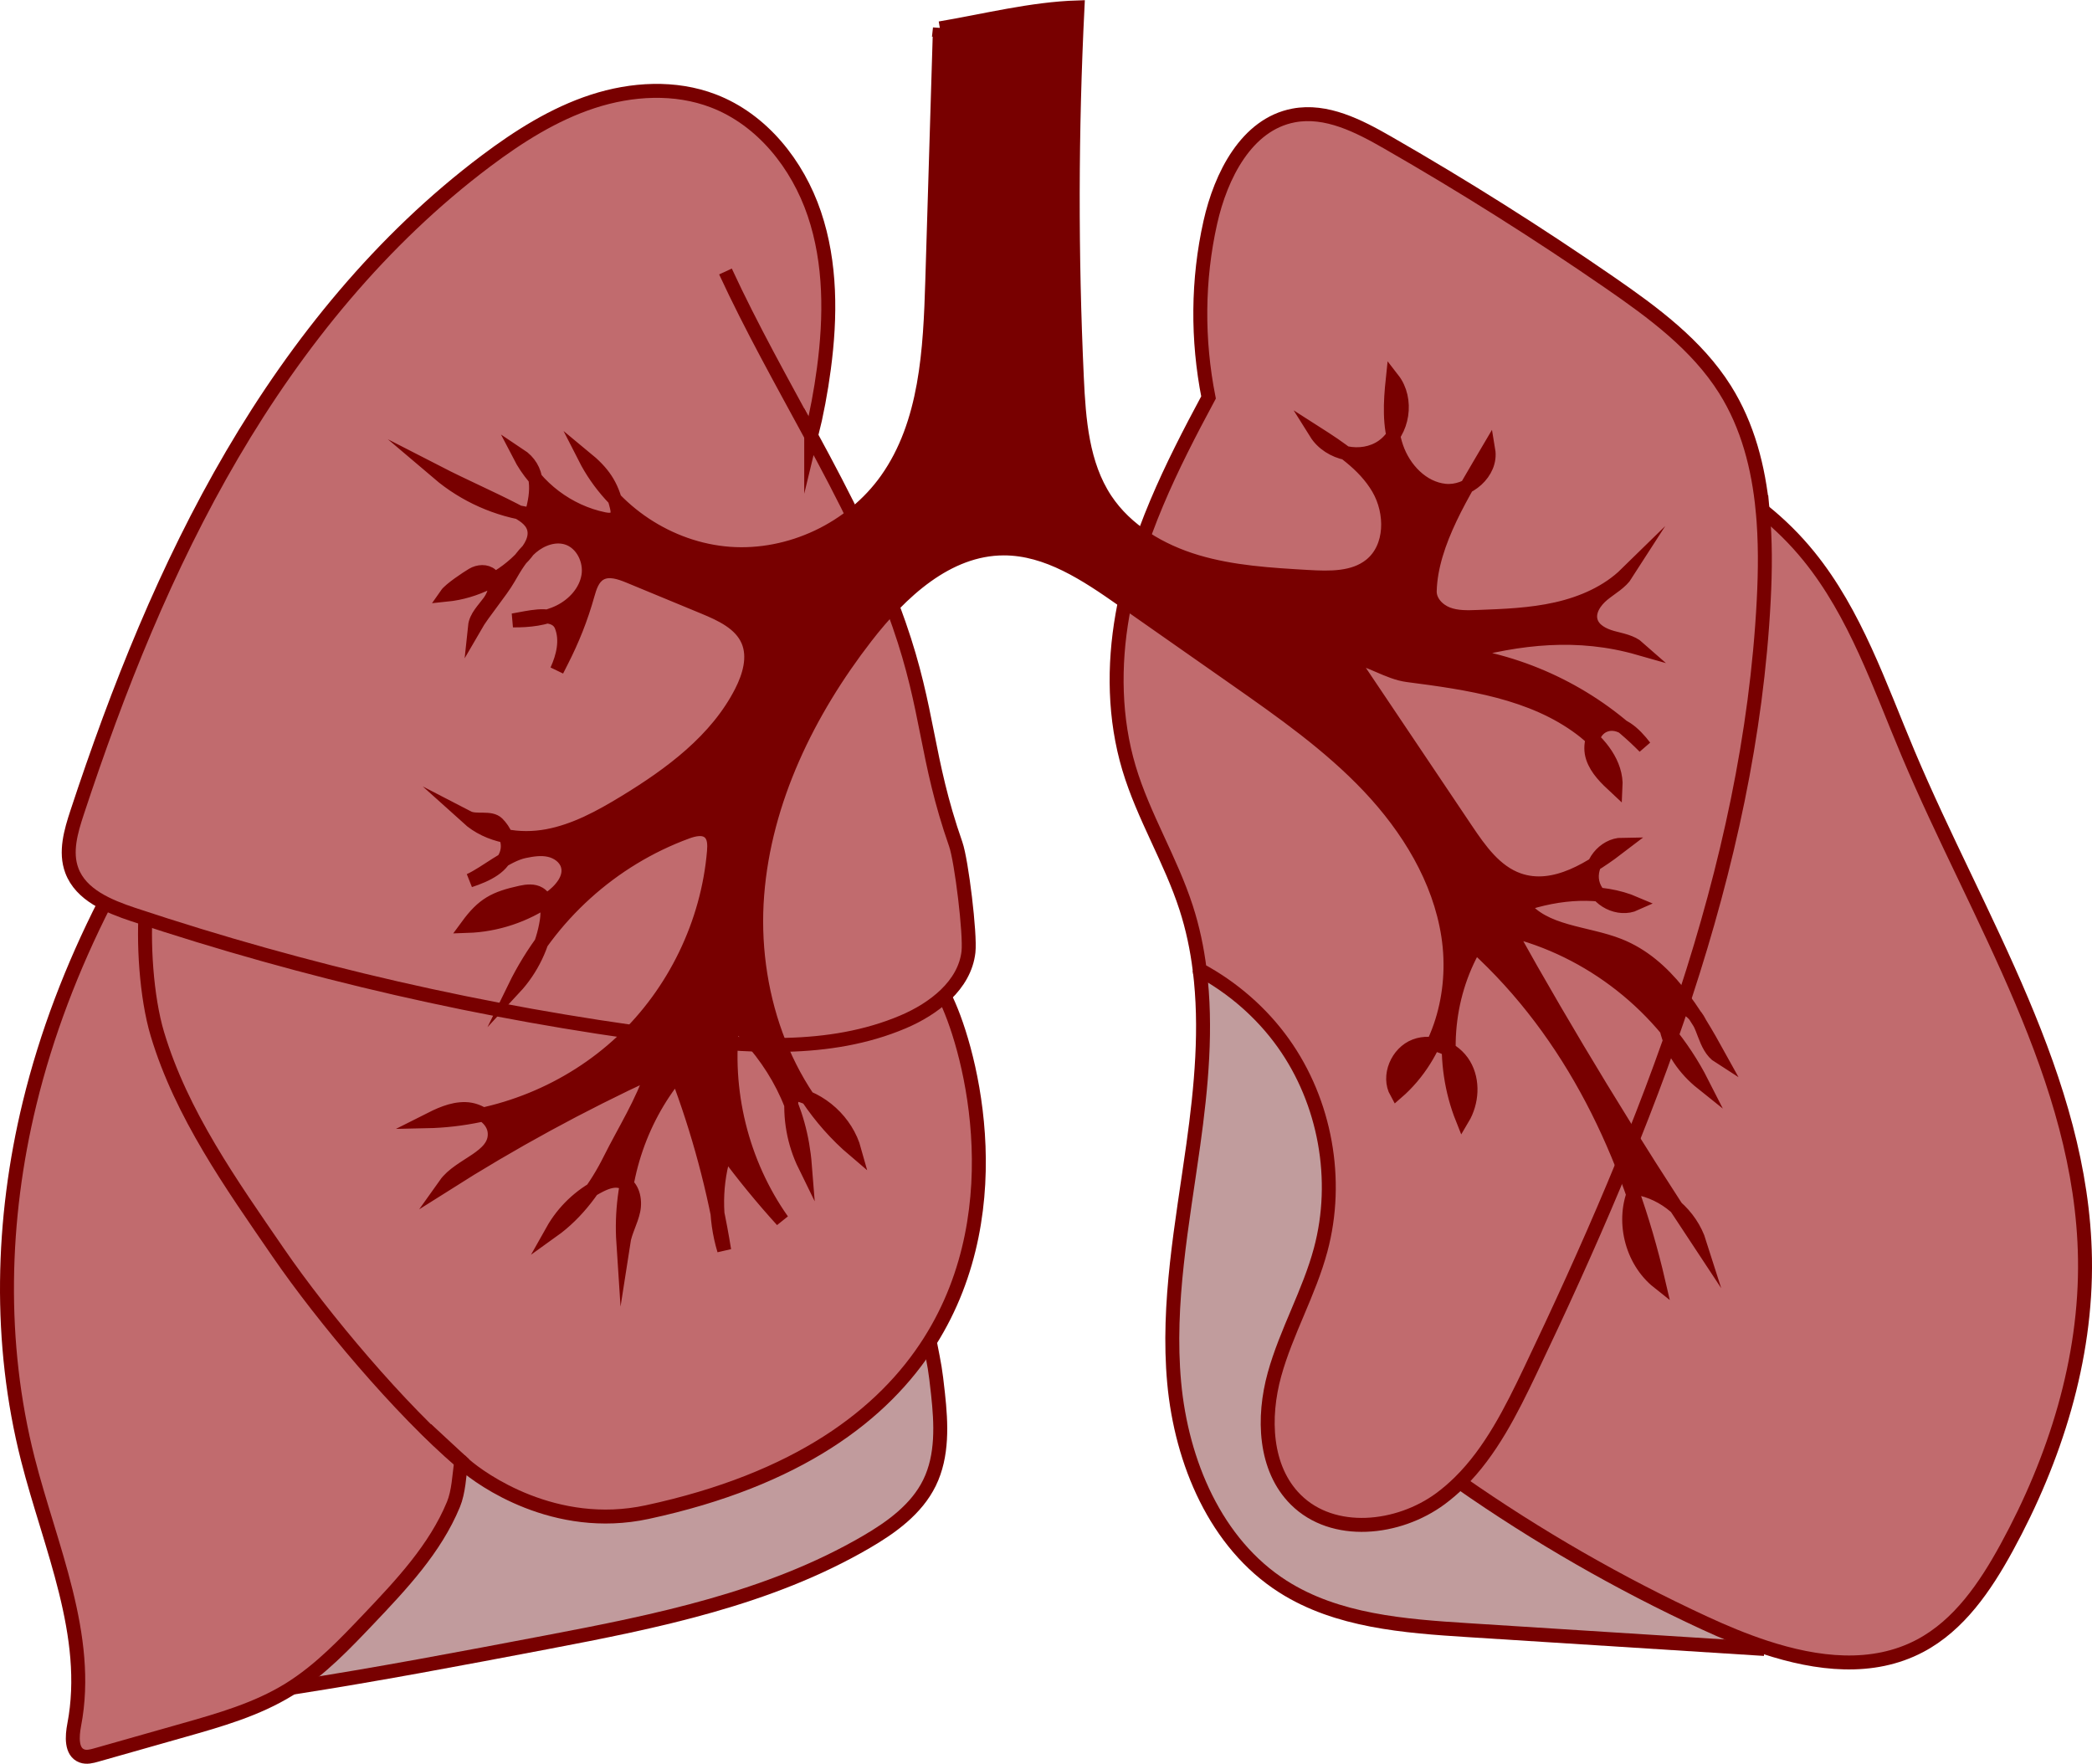 <?xml version="1.0" encoding="UTF-8"?>
<svg id="Layer_1" data-name="Layer 1" xmlns="http://www.w3.org/2000/svg" viewBox="0 0 749.71 632.06">
  <defs>
    <style>
      .cls-1 {
        fill: #c16b6e;
      }

      .cls-2 {
        fill: #c19c9d;
      }

      .cls-3 {
        fill: none;
      }

      .cls-3, .cls-4 {
        stroke: #780000;
        stroke-miterlimit: 10;
        stroke-width: 5px;
      }

      .cls-4 {
        fill: #780000;
      }

      .cls-5 {
        fill: #c19b9d;
      }
    </style>
  </defs>
  <g>
    <g>
      <path class="cls-1" d="M747.19,451.01c.58,36.19-10.72,71.88-28.09,103.64-7.62,13.93-17.01,27.78-31.06,35.18-17.01,8.96-36.75,6.66-55.54.49-7.43-2.44-14.71-5.49-21.61-8.68-30.67-14.19-60.08-31.11-87.78-50.47,11.14-10.97,18.47-25.64,25.28-39.92,41.71-87.39,78.68-179.47,83.68-276.18.55-10.61.64-21.48-.38-32.12h0c6.09,4.84,11.66,10.34,16.56,16.39,16.68,20.57,25.28,46.3,35.57,70.7,25.03,59.35,62.35,116.56,63.37,180.97Z"/>
      <path class="cls-2" d="M632.5,590.32l-.2.61c-35.35-2.24-70.69-4.49-106.03-6.73-23.01-1.46-47.12-3.26-66.55-15.66-24.09-15.38-36.31-44.59-38.93-73.04-2.61-28.46,2.91-56.93,6.85-85.23,2.89-20.74,4.89-42.09,2.29-62.73,11.8,6.36,22.19,15.35,29.98,26.27,15.05,21.1,20.09,49.02,13.38,74.06-4.11,15.36-12.32,29.38-16.56,44.71-4.24,15.34-3.65,33.63,7.63,44.85,13.36,13.3,36.73,10.84,51.89-.37,2.44-1.81,4.72-3.78,6.86-5.89,27.7,19.36,57.11,36.28,87.78,50.47,6.9,3.19,14.18,6.24,21.61,8.68Z"/>
      <path class="cls-1" d="M631.69,182.95c1.02,10.64.93,21.51.38,32.12-5,96.71-41.97,188.79-83.68,276.18-6.81,14.28-14.14,28.95-25.28,39.92-2.14,2.11-4.42,4.08-6.86,5.89-15.16,11.21-38.53,13.67-51.89.37-11.28-11.22-11.87-29.51-7.63-44.85,4.24-15.33,12.45-29.35,16.56-44.71,6.71-25.04,1.67-52.96-13.38-74.06-7.79-10.92-18.18-19.91-29.98-26.27-.94-7.52-2.49-14.94-4.84-22.2-5.54-17.16-15.3-32.74-20.47-50.01-5.31-17.74-5.58-36.77-2.36-55,4.91-27.75,17.42-52.93,30.84-77.9-4.09-20.66-3.97-42.16.64-62.71,3.75-16.76,12.96-35.14,29.84-38.34,11.76-2.23,23.36,3.76,33.75,9.72,27.2,15.61,53.74,32.35,79.55,50.16,15.57,10.75,31.25,22.3,41.32,38.32,8.17,13.02,12,27.95,13.49,43.36h0Z"/>
      <path class="cls-1" d="M165.27,523.74s-.01.06-.01.09c-21.88-18.7-49.54-51.63-65.5-74.87-16.98-24.71-34.72-49.66-43.35-78.37-3.98-13.27-5.24-33.29-3.97-47.13v-.23c58.56-.43,270.22,3.18,286,33.67,8.12,15.67,25.67,75.1-5.25,123.89-16.64,26.29-47.38,49.5-101.25,61.1-33.12,7.13-59.46-11.75-65.4-16.97-.18-.16-.35-.31-.49-.45l-.36-.34h-.01c-.26-.27-.4-.44-.4-.49,0,.03-.01.07-.01.1Z"/>
      <path class="cls-5" d="M336.15,499.48c1.18,10.77,1.72,22.19-3.05,31.92-4.63,9.44-13.62,15.94-22.72,21.23-34.78,20.26-75.1,28.42-114.64,35.94-30.68,5.83-60.27,11.46-91.13,16.25h-.01c10.36-6.62,18.97-15.64,27.45-24.56,11.81-12.43,23.89-25.25,30.44-41.1,1.87-4.5,2.1-10.42,2.77-15.33.43.38.86.74,1.28,1.09,5.94,5.22,32.28,24.1,65.4,16.97,53.87-11.6,84.61-34.81,101.25-61.1h.01c1.77,9.09,1.94,9.49,2.95,18.69Z"/>
      <path class="cls-5" d="M166.05,524.47c.14.14.31.29.49.45-.42-.35-.85-.71-1.28-1.09,0-.03,0-.06.01-.09l.41.38h.01c.1.11.22.23.36.35Z"/>
      <path class="cls-1" d="M165.69,524.13l.36.34c-.14-.12-.26-.24-.36-.34Z"/>
      <path class="cls-5" d="M165.68,524.12l-.41-.38s.01-.07.01-.1c0,.05.14.22.4.48Z"/>
      <path class="cls-1" d="M165.26,523.83c-.67,4.91-.9,10.83-2.77,15.33-6.55,15.85-18.63,28.67-30.44,41.1-8.48,8.92-17.09,17.94-27.45,24.55-.35.23-.7.45-1.05.67-11.54,7.11-24.76,10.89-37.79,14.58-10.4,2.96-20.81,5.91-31.21,8.86-1.69.48-3.51.96-5.16.36-3.96-1.43-3.58-7.05-2.79-11.18,6.11-31.96-8.61-63.68-16.63-95.22-10.58-41.59-9.51-85.78.63-127.48,6.05-24.9,15.31-48.9,26.93-71.75.34-.18,5.76-.35,14.91-.42v.23c-1.27,13.84-.01,33.86,3.97,47.13,8.63,28.71,26.37,53.66,43.35,78.37,15.96,23.24,43.62,56.17,65.5,74.87Z"/>
    </g>
    <g>
      <path class="cls-3" d="M429.93,347.54c2.6,20.64.6,41.99-2.29,62.73-3.94,28.3-9.46,56.77-6.85,85.23,2.62,28.45,14.84,57.66,38.93,73.04,19.43,12.4,43.54,14.2,66.55,15.66,35.34,2.24,70.68,4.49,106.03,6.73"/>
      <path class="cls-3" d="M631.69,182.94h0c1.02,10.65.93,21.52.38,32.13-5,96.71-41.97,188.79-83.68,276.18-6.81,14.28-14.14,28.95-25.28,39.92-2.14,2.11-4.42,4.08-6.86,5.89-15.16,11.21-38.53,13.67-51.89.37-11.28-11.22-11.87-29.51-7.63-44.85,4.24-15.33,12.45-29.35,16.56-44.71,6.71-25.04,1.67-52.96-13.38-74.06-7.79-10.92-18.18-19.91-29.98-26.27-.94-7.52-2.49-14.94-4.84-22.2-5.54-17.16-15.3-32.74-20.47-50.01-5.31-17.74-5.58-36.77-2.36-55,4.91-27.75,17.42-52.93,30.84-77.9-4.09-20.66-3.97-42.16.64-62.71,3.75-16.76,12.96-35.14,29.84-38.34,11.76-2.23,23.36,3.76,33.75,9.72,27.2,15.61,53.74,32.35,79.55,50.16,15.57,10.75,31.25,22.3,41.32,38.32,8.17,13.02,12,27.95,13.49,43.36Z"/>
      <path class="cls-3" d="M523.11,531.17c27.7,19.36,57.11,36.28,87.78,50.47,6.9,3.19,14.18,6.24,21.61,8.68,18.79,6.17,38.53,8.47,55.54-.49,14.05-7.4,23.44-21.25,31.06-35.18,17.37-31.76,28.67-67.45,28.09-103.64-1.02-64.41-38.34-121.62-63.37-180.97-10.29-24.4-18.89-50.13-35.57-70.7-4.9-6.05-10.47-11.55-16.56-16.4"/>
      <path class="cls-3" d="M166.54,524.92c-.42-.35-.85-.71-1.28-1.09-21.88-18.7-49.54-51.63-65.5-74.87-16.98-24.71-34.72-49.66-43.35-78.37-3.98-13.27-5.24-33.29-3.97-47.13"/>
      <line class="cls-3" x1="165.69" y1="524.13" x2="166.05" y2="524.47"/>
      <polyline class="cls-3" points="152.81 512.2 165.27 523.74 165.68 524.12"/>
      <path class="cls-3" d="M165.68,524.12c-.26-.26-.4-.43-.4-.48,0,.03-.01.07-.01.1-.01.03-.01.06-.01.09-.67,4.91-.9,10.83-2.77,15.33-6.55,15.85-18.63,28.67-30.44,41.1-8.48,8.92-17.09,17.94-27.45,24.55-.35.23-.7.45-1.05.67-11.54,7.11-24.76,10.89-37.79,14.58-10.4,2.96-20.81,5.91-31.21,8.86-1.69.48-3.51.96-5.16.36-3.96-1.43-3.58-7.05-2.79-11.18,6.11-31.96-8.61-63.68-16.63-95.22-10.58-41.59-9.51-85.78.63-127.48,6.05-24.9,15.31-48.9,26.93-71.75.34-.18,5.76-.35,14.91-.42,58.56-.43,270.22,3.18,286,33.67,8.12,15.67,25.67,75.1-5.25,123.89-16.64,26.29-47.38,49.5-101.25,61.1-33.12,7.13-59.46-11.75-65.4-16.97-.18-.16-.35-.31-.49-.45-.14-.12-.26-.24-.36-.34h-.01Z"/>
      <path class="cls-3" d="M333.2,480.8c1.77,9.08,1.94,9.48,2.95,18.68,1.18,10.77,1.72,22.19-3.05,31.92-4.63,9.44-13.62,15.94-22.72,21.23-34.78,20.26-75.1,28.42-114.64,35.94-30.68,5.83-60.27,11.46-91.13,16.25"/>
    </g>
  </g>
  <g>
    <path class="cls-1" d="M290.71,156.23c11.83,21.86,23.21,43.88,31.47,67.53,10.83,31.02,9.49,47.76,20.33,78.78,2.08,5.96,5.27,32.31,4.56,38.59-1.35,11.92-12.37,20.38-23.42,25.07-26.5,11.25-56.6,8.95-85.15,5.23-64.78-8.42-128.74-23.07-190.72-43.68-8.88-2.96-18.77-7.01-22.04-15.79-2.49-6.65-.33-14.04,1.89-20.78,14.61-44.32,31.96-87.96,55.55-128.23,23.59-40.27,53.65-77.2,90.95-105.24,11.74-8.82,24.34-16.82,38.3-21.37,13.97-4.55,29.5-5.44,43.21-.18,17.46,6.68,30.21,22.74,36.19,40.45,5.99,17.71,5.89,36.95,3.43,55.47-1.07,8.13-2.6,16.19-4.55,24.15Z"/>
    <g>
      <path class="cls-3" d="M290.71,156.23c-10.51-19.44-21.38-38.75-30.72-58.94"/>
      <path class="cls-3" d="M290.71,156.23c1.95-7.96,3.48-16.02,4.55-24.15,2.46-18.52,2.56-37.76-3.43-55.47-5.98-17.71-18.73-33.77-36.19-40.45-13.71-5.26-29.24-4.37-43.21.18-13.96,4.55-26.56,12.55-38.3,21.37-37.3,28.04-67.36,64.97-90.95,105.24-23.59,40.27-40.94,83.91-55.55,128.23-2.22,6.74-4.38,14.13-1.89,20.78,3.27,8.78,13.16,12.83,22.04,15.79,61.98,20.61,125.94,35.26,190.72,43.68,28.55,3.72,58.65,6.02,85.15-5.23,11.05-4.69,22.07-13.15,23.42-25.07.71-6.28-2.48-32.63-4.56-38.59-10.84-31.02-9.5-47.76-20.33-78.78-8.26-23.65-19.64-45.67-31.47-67.53Z"/>
    </g>
  </g>
  <path class="cls-4" d="M336.84,10.09c-.91,30.16-1.83,60.33-2.74,90.49-.75,24.76-2.01,51.12-16.34,71.33-12.54,17.69-34.67,28.12-56.3,26.54s-42-15.12-51.84-34.45c6.48,5.33,9.53,9.61,11.45,17.77.27,1.16.46,2.5-.25,3.45-.93,1.25-2.81,1.15-4.34.83-12.84-2.62-24.31-11.3-30.32-22.95,7.26,4.8,6.77,12.93,4.34,21.29-12.25-1.64-23.99-6.86-33.41-14.87,8.76,4.5,18.32,8.67,27.08,13.17,2.95,1.52,6.18,3.36,7.14,6.54,1.07,3.57-1.2,7.26-3.71,10.02-7.11,7.78-17.14,12.82-27.63,13.88,1.36-1.96,7.35-5.92,9.39-7.14s4.9-1.45,6.68.14c2.6,2.31,1.43,6.66-.61,9.48s-4.85,5.41-5.21,8.87c2.83-4.91,9.18-12.32,12.01-17.24,2.3-4,4.67-8.08,8.18-11.09s8.41-4.79,12.81-3.41c5.44,1.71,8.58,8.07,7.64,13.69s-5.24,10.29-10.35,12.81-10.96,3.15-16.66,3.09c.76-.14,1.53-.28,2.29-.42,5.4-.98,13.03-2.69,15.07,2.41s.64,10.93-1.64,15.92c.54-1.06,1.08-2.12,1.62-3.19,4.01-7.87,7-15.38,9.39-23.88.81-2.88,1.82-6.03,4.38-7.56,3.14-1.87,7.14-.51,10.52.89,8.9,3.68,17.81,7.37,26.71,11.05,6.31,2.61,13.2,5.78,15.89,12.05,2.51,5.86.51,12.67-2.39,18.35-8.85,17.34-25.25,29.48-41.89,39.6-8.65,5.26-17.73,10.23-27.68,12.08s-21.04.15-28.55-6.64c3.1,1.61,8.24-.34,10.7,2.14s4.15,5.98,3.61,9.43c-.95,6.05-7.72,9.04-13.54,10.97,6.07-2.81,13.07-9.14,19.61-10.5,2.92-.61,5.95-1.07,8.87-.43s5.71,2.57,6.6,5.41c1.46,4.68-2.55,9.24-6.57,12.05-8.58,5.99-18.91,9.43-29.37,9.77,5.68-7.75,9.8-9.92,19.19-11.97,2.2-.48,4.64-.73,6.56.43,3.03,1.83,3.26,6.11,2.73,9.61-1.36,8.94-5.45,17.45-11.59,24.08,12.57-25.76,34.84-45.96,61.74-55.84,2.69-.99,6.02-1.76,8.15.16,1.8,1.62,1.81,4.39,1.61,6.81-2.16,25.72-14.14,50.49-32.95,68.15-18.82,17.66-44.3,28.04-70.1,28.57,4.41-2.23,9.05-4.51,13.99-4.38s10.17,3.57,10.48,8.5c.56,8.88-12.52,11.26-17.67,18.51,23.78-15.08,48.56-28.59,74.13-40.4-3.26,10.58-10.18,21.49-15.12,31.41s-11.64,19.16-20.65,25.61c3.92-6.98,9.97-12.75,17.13-16.33,2.44-1.22,5.3-2.2,7.84-1.23,3.75,1.44,4.85,6.38,4.02,10.31s-2.98,7.52-3.59,11.49c-1.42-21.55,5.61-43.54,19.27-60.27,7.63,19.96,13.52,41.88,16.88,62.99-3.5-11.55-3.37-24.17.37-35.65,6.37,8.67,13.19,17,20.42,24.96-14.53-20.55-20.97-46.66-17.67-71.61,15.09,14.24,24.17,31.24,25.8,51.92-3.92-7.99-5.55-17.08-4.66-25.94,10.5,1.92,19.57,10.21,22.41,20.5-25.86-21.94-37.5-57.77-34.84-91.58,2.65-33.81,18.22-65.61,38.98-92.43,12.41-16.03,29.11-31.66,49.38-31.68,15.67-.02,29.6,9.33,42.43,18.32,13.47,9.43,26.94,18.87,40.41,28.3,16.84,11.8,33.81,23.7,47.95,38.63,14.13,14.93,25.41,33.3,28.52,53.63,3.11,20.33-2.96,42.67-18.51,56.12-3.31-5.92.27-14.27,6.61-16.68s14.04.83,17.51,6.66c3.47,5.83,2.93,13.55-.54,19.38-7.94-19.89-6.21-43.39,4.56-61.9,34.72,31.63,55.07,74.75,65.69,120.5-9.8-7.76-13.31-22.49-8.08-33.84,10.45,1.73,19.63,9.69,22.82,19.79-24.23-36.56-47.06-74.04-68.43-112.33,0,.28,1.25.34,1.25.62.62.06.14-.77-.27-.29s-1.33.27-1.49-.33c29.75,7.08,55.98,27.76,69.82,55.03-6.14-4.9-10.93-11.68-12.72-19.33-.45-1.92-.67-4.07.38-5.73,1.72-2.71,6.01-2.52,8.49-.49s3.64,5.22,4.77,8.22c1.14,3,2.52,6.15,5.23,7.87-8.82-15.97-18.91-33.08-35.86-39.82-11.89-4.73-27.03-4.41-34.71-14.64,12.94-4.43,27.98-5.77,40.55-.37-5.98,2.73-13.99-1.26-15.42-7.68-1.42-6.42,4.14-13.42,10.72-13.48-10.86,8.35-24.31,17.19-37.23,12.65-8.34-2.93-13.84-10.72-18.77-18.06-13.92-20.73-27.85-41.46-41.77-62.19,7.11.92,13.72,5.92,20.83,6.85,21.77,2.82,44.63,6.08,62.17,19.29,6.72,5.07,12.8,12.45,12.35,20.86-3.3-3.07-6.73-6.32-8.16-10.6s-.03-9.85,4.14-11.56c5.45-2.23,10.86,3.02,14.42,7.71-17.68-17.92-41.37-29.82-66.31-33.29,21.62-6.04,42.53-8.28,64.12-2.12-2.53-2.25-6.08-2.79-9.34-3.69s-6.76-2.63-7.74-5.87c-1.09-3.59,1.44-7.28,4.34-9.66s6.39-4.21,8.41-7.37c-6.77,6.63-15.81,10.56-25.06,12.65s-18.78,2.45-28.25,2.8c-3.67.14-7.45.26-10.87-1.07s-6.4-4.5-6.31-8.17c.43-17.33,12.21-35.66,20.98-50.61,1.36,8.1-7.33,15.46-15.5,14.63s-14.72-7.78-17.4-15.54-2.2-16.24-1.34-24.41c5.57,7.17,3.79,18.88-3.65,24.08s-19.05,2.83-23.86-4.87c8.48,5.42,17.28,11.15,22.36,19.84,5.08,8.69,5.06,21.25-2.79,27.56-6.08,4.89-14.66,4.67-22.45,4.22-13.43-.78-27-1.58-39.9-5.43s-25.23-11.08-32.66-22.3c-8.35-12.62-9.55-28.52-10.25-43.63-2.04-44.22-1.97-88.53.23-132.74-16.45.51-33.08,4.77-49.31,7.51Z"/>
</svg>